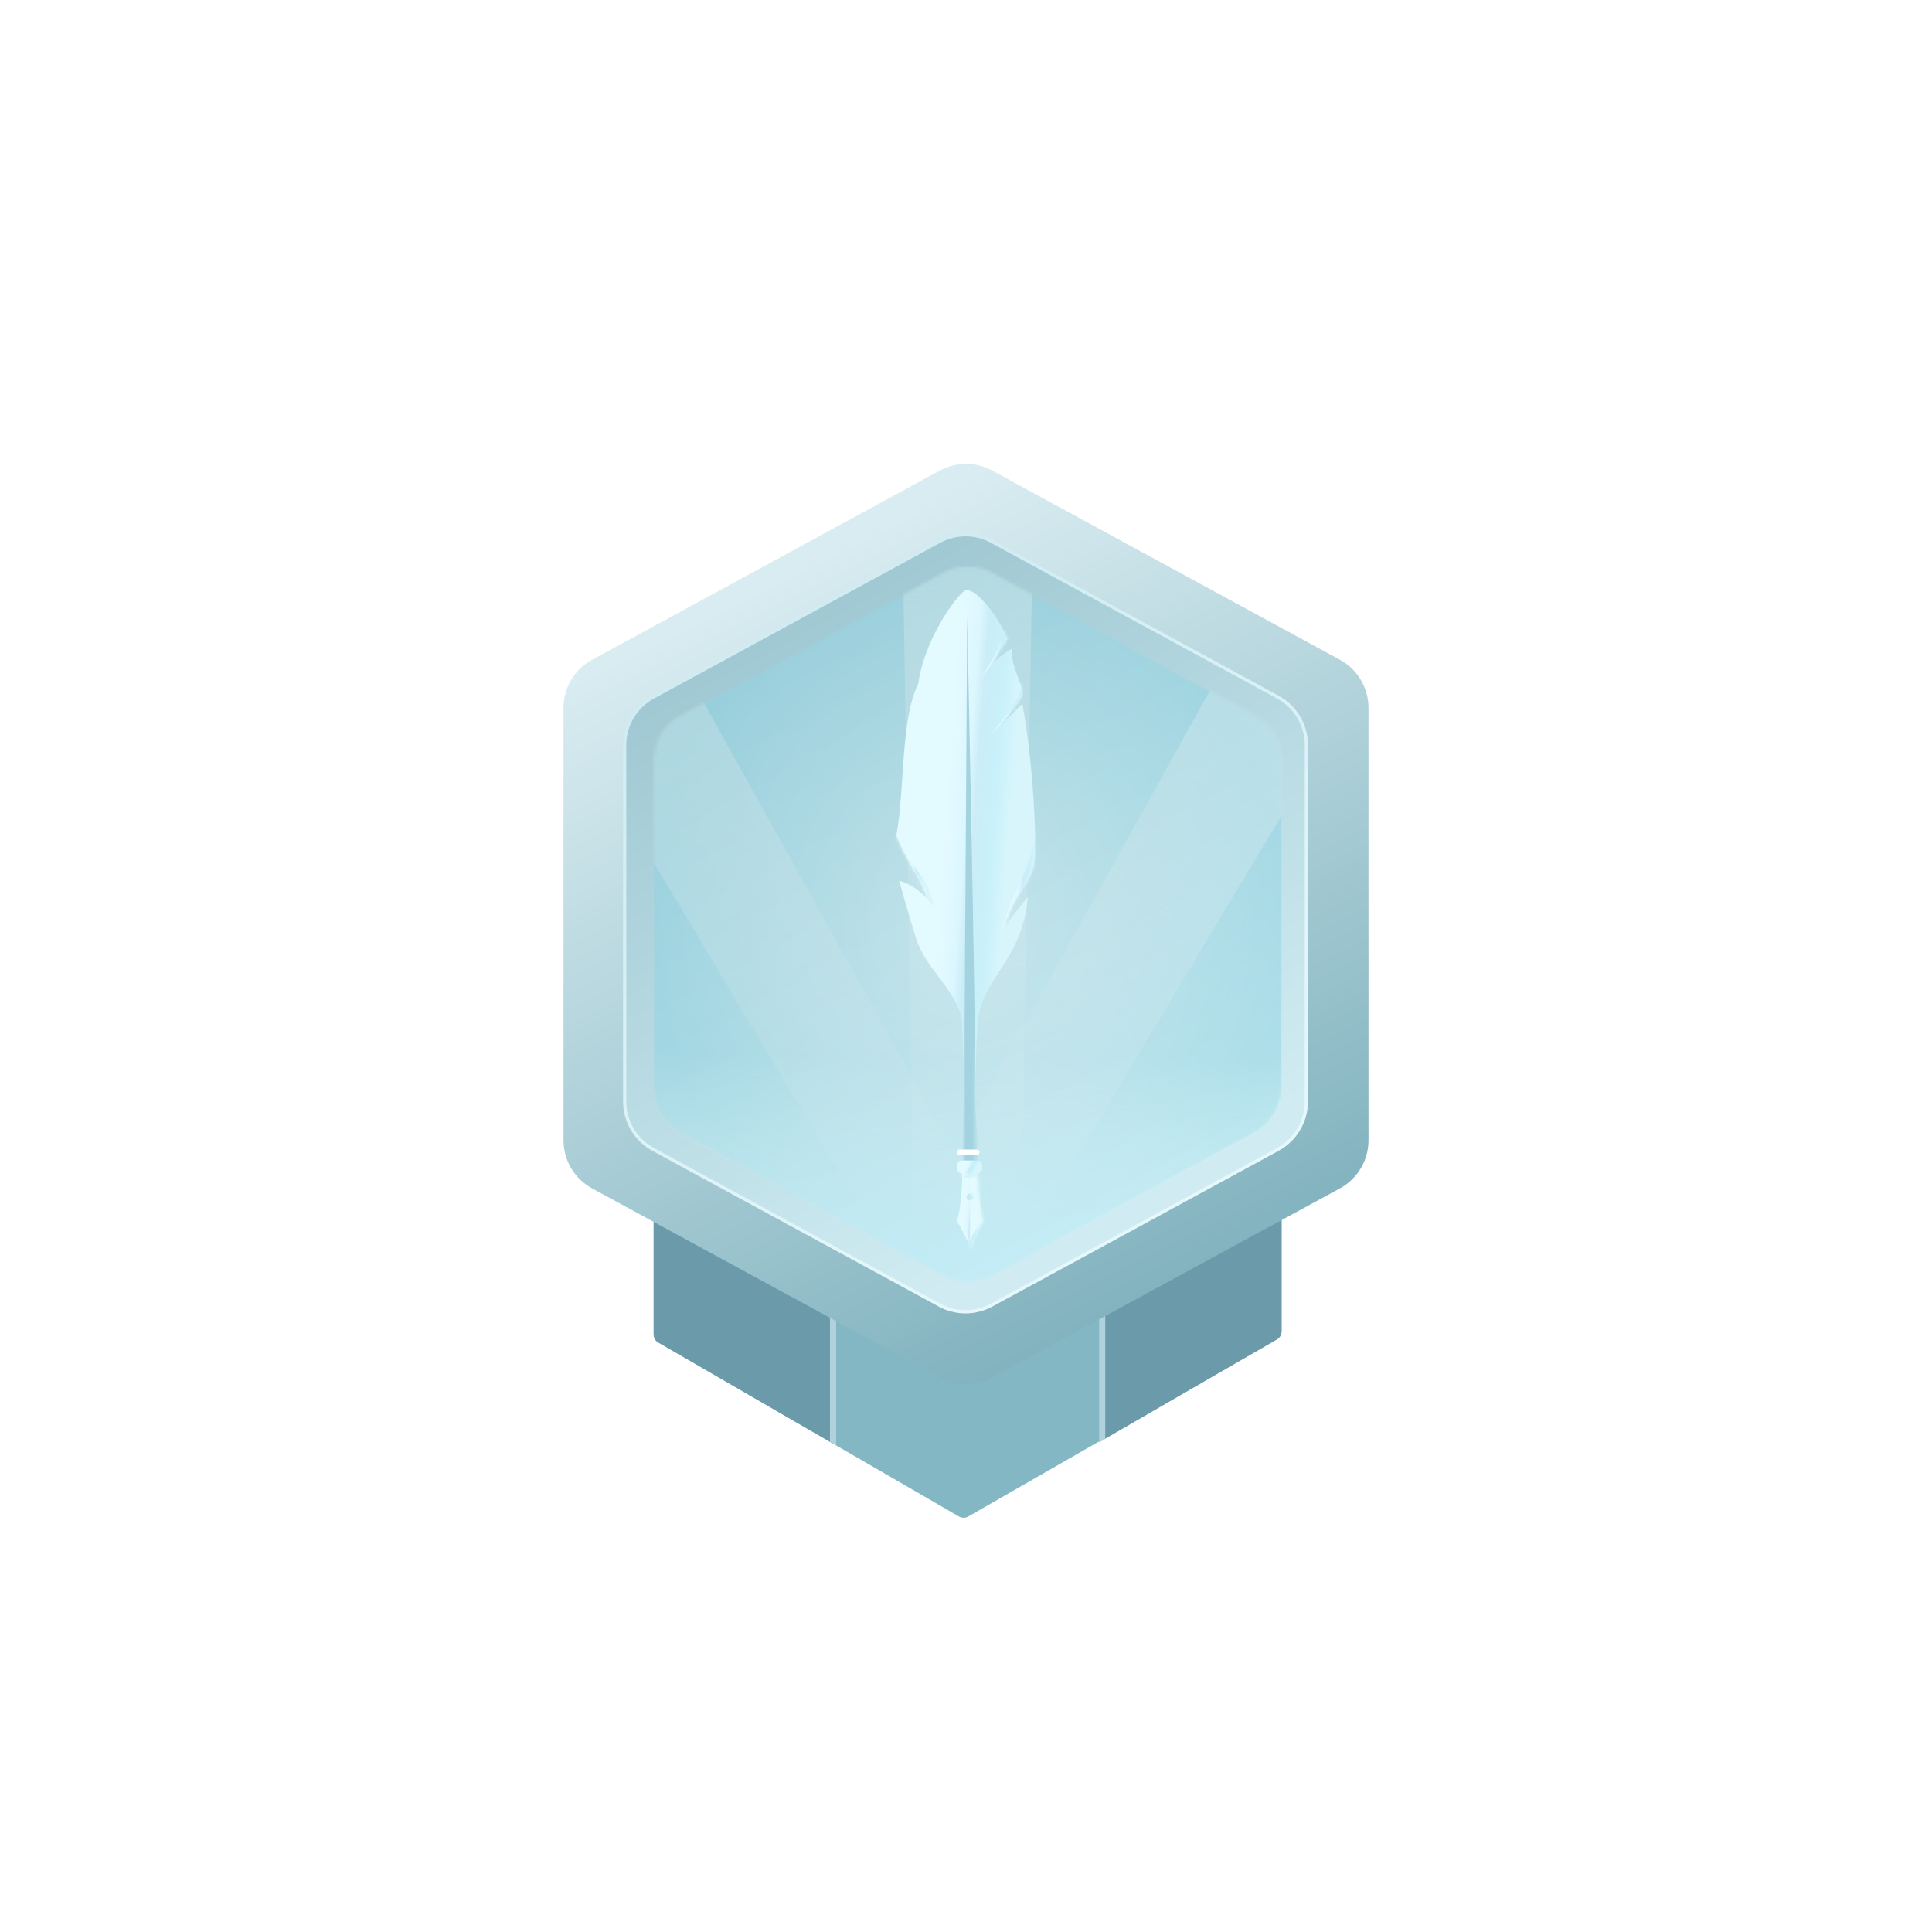 <svg width="600" height="600" viewBox="0 0 600 600" fill="none" xmlns="http://www.w3.org/2000/svg">
<g filter="url(#filter0_dd_1208_11426)">
<path d="M203 410.347V299.608H398V409.379C398 410.411 397.448 411.365 396.553 411.879L300.7 466.885C299.808 467.397 298.712 467.395 297.822 466.88L204.438 412.841C203.548 412.326 203 411.375 203 410.347Z" fill="#84B7C4"/>
<path fill-rule="evenodd" clip-rule="evenodd" d="M259.675 299.608V444.805L204.438 412.841C203.548 412.326 203 411.375 203 410.347V299.608H259.675Z" fill="#6B9BAA"/>
<path fill-rule="evenodd" clip-rule="evenodd" d="M257.754 443.693V299.608H259.675V444.805L257.754 443.693Z" fill="#B0D2DD"/>
<path fill-rule="evenodd" clip-rule="evenodd" d="M341.325 298.647V443.844L396.562 411.88C397.452 411.365 398 410.415 398 409.386V298.647H341.325Z" fill="#6B9BAA"/>
<path fill-rule="evenodd" clip-rule="evenodd" d="M343.246 442.733V298.647H341.325V443.844L343.246 442.733Z" fill="#B0D2DD"/>
<g filter="url(#filter1_d_1208_11426)">
<path d="M291.876 134.067L183.876 192.817C178.406 195.794 175 201.523 175 207.751L175 342.049C175 348.277 178.406 354.006 183.876 356.982L291.876 415.733C296.942 418.489 303.058 418.489 308.124 415.733L416.124 356.982C421.594 354.006 425 348.277 425 342.049L425 207.751C425 201.523 421.594 195.794 416.124 192.817L308.124 134.067C303.058 131.311 296.942 131.311 291.876 134.067Z" fill="url(#paint0_linear_1208_11426)"/>
<path d="M291.757 156.05L202.843 204.418C197.393 207.383 194 213.091 194 219.296L194 329.999C194 336.204 197.393 341.912 202.843 344.877L291.757 393.245C296.803 395.99 302.897 395.99 307.943 393.245L396.857 344.877C402.308 341.912 405.7 336.204 405.7 329.999L405.7 219.296C405.7 213.091 402.308 207.383 396.857 204.418L307.943 156.05C302.897 153.305 296.803 153.305 291.757 156.05Z" fill="url(#paint1_linear_1208_11426)"/>
<g filter="url(#filter2_f_1208_11426)">
<path fill-rule="evenodd" clip-rule="evenodd" d="M307.704 156.489C302.807 153.825 296.893 153.825 291.996 156.489L203.082 204.858C197.793 207.735 194.5 213.274 194.5 219.296L194.5 329.999C194.5 336.021 197.793 341.56 203.082 344.437L291.996 392.806C296.893 395.47 302.807 395.47 307.704 392.806L396.618 344.437C401.908 341.56 405.2 336.021 405.2 329.999L405.2 219.296C405.2 213.274 401.908 207.735 396.618 204.858L307.704 156.489ZM291.518 155.611C296.713 152.785 302.987 152.785 308.182 155.611L397.096 203.979C402.707 207.032 406.2 212.908 406.2 219.296L406.2 329.999C406.2 336.387 402.707 342.263 397.096 345.316L308.182 393.684C302.987 396.51 296.713 396.51 291.518 393.684L202.604 345.316C196.993 342.263 193.5 336.387 193.5 329.999L193.5 219.296C193.5 212.908 196.993 207.032 202.604 203.979L291.518 155.611Z" fill="url(#paint2_linear_1208_11426)"/>
</g>
<g opacity="0.5">
<mask id="mask0_1208_11426" style="mask-type:alpha" maskUnits="userSpaceOnUse" x="203" y="163" width="195" height="223">
<path d="M292.807 165.829L211.417 210.064C206.23 212.883 203 218.314 203 224.218L203 325.467C203 331.371 206.23 336.802 211.417 339.621L292.807 383.857C297.604 386.464 303.396 386.464 308.193 383.857L389.583 339.621C394.77 336.802 398 331.371 398 325.467L398 224.218C398 218.314 394.77 212.883 389.583 210.064L308.193 165.829C303.396 163.221 297.604 163.221 292.807 165.829Z" fill="#A6D3DE"/>
</mask>
<g mask="url(#mask0_1208_11426)">
<path d="M292.807 165.829L211.417 210.064C206.23 212.883 203 218.314 203 224.218L203 325.467C203 331.371 206.23 336.802 211.417 339.621L292.807 383.857C297.604 386.464 303.396 386.464 308.193 383.857L389.583 339.621C394.77 336.802 398 331.371 398 325.467L398 224.218C398 218.314 394.77 212.883 389.583 210.064L308.193 165.829C303.396 163.221 297.604 163.221 292.807 165.829Z" fill="url(#paint3_radial_1208_11426)"/>
<path opacity="0.5" d="M284.2 392.509L280.327 157.165H320.672L316.799 392.509H284.2Z" fill="url(#paint4_linear_1208_11426)"/>
<path opacity="0.5" d="M283.682 390.422L162.655 188.544L197.595 168.372L311.913 374.123L283.682 390.422Z" fill="url(#paint5_linear_1208_11426)"/>
<path opacity="0.5" d="M280.319 374.123L394.638 168.371L429.577 188.544L308.551 390.422L280.319 374.123Z" fill="url(#paint6_linear_1208_11426)"/>
<path d="M203 261.389H398V388.027H203V261.389Z" fill="url(#paint7_linear_1208_11426)"/>
<g filter="url(#filter3_i_1208_11426)">
<path d="M292.807 165.829L211.417 210.064C206.23 212.883 203 218.314 203 224.218L203 325.467C203 331.371 206.23 336.802 211.417 339.621L292.807 383.857C297.604 386.464 303.396 386.464 308.193 383.857L389.583 339.621C394.77 336.802 398 331.371 398 325.467L398 224.218C398 218.314 394.77 212.883 389.583 210.064L308.193 165.829C303.396 163.221 297.604 163.221 292.807 165.829Z" fill="#AFF5F1" fill-opacity="0.03"/>
</g>
</g>
</g>
</g>
</g>
<g filter="url(#filter4_d_1208_11426)">
<g filter="url(#filter5_d_1208_11426)">
<path fill-rule="evenodd" clip-rule="evenodd" d="M299.151 175.88C301.643 174.189 308.766 181.977 312.553 190.763C310.79 193.496 308.757 196.658 306.454 200.249C308.342 197.68 310.892 195.494 314.105 193.691C312.765 197.049 317.298 205.469 317.227 207.518C317.179 208.884 314.657 212.439 309.661 218.182C311.314 216.648 313.58 214.444 316.458 211.569L317.108 210.918C320.411 228.174 322.064 256.082 320.449 262.061C318.834 268.04 315.101 268.818 311.044 281.337C312.948 278.345 315.543 274.892 318.828 270.976C318.349 277.397 316.446 283.404 313.119 288.997C308.29 297.119 303.781 301.961 303.217 310.294C303.217 310.294 302.517 323.673 302.517 330.362C302.517 334.743 302.706 354.647 302.706 354.647L298.83 354.366C298.83 354.366 299.017 334.366 299.017 329.948C299.017 322.874 298.317 308.727 298.317 308.727C298.118 307.971 297.906 307.251 297.684 306.565C295.191 298.883 286.901 292.452 284.301 284.288C282.568 278.844 280.761 272.712 278.88 265.891C281.809 266.685 284.727 268.524 287.636 271.407C285.712 265.805 280.829 258.988 278 251.826C280.633 238.235 279.262 215.686 284.787 204.834C286.834 190.448 296.66 177.572 299.151 175.88Z" fill="url(#paint8_linear_1208_11426)"/>
<mask id="mask1_1208_11426" style="mask-type:alpha" maskUnits="userSpaceOnUse" x="278" y="175" width="44" height="180">
<path fill-rule="evenodd" clip-rule="evenodd" d="M299.151 175.88C301.643 174.189 308.766 181.977 312.553 190.763C310.79 193.496 308.757 196.658 306.454 200.249C308.342 197.68 310.892 195.494 314.105 193.691C312.765 197.049 317.298 205.469 317.227 207.518C317.179 208.884 314.657 212.439 309.661 218.182C311.314 216.648 313.58 214.444 316.458 211.569L317.108 210.918C320.411 228.174 322.064 256.082 320.449 262.061C318.834 268.04 315.101 268.818 311.044 281.337C312.948 278.345 315.543 274.892 318.828 270.976C318.349 277.397 316.446 283.404 313.119 288.997C308.29 297.119 303.781 301.961 303.217 310.294C303.217 310.294 302.517 323.673 302.517 330.362C302.517 334.743 302.706 354.647 302.706 354.647L298.83 354.366C298.83 354.366 299.017 334.366 299.017 329.948C299.017 322.874 298.317 308.727 298.317 308.727C298.118 307.971 297.906 307.251 297.684 306.565C295.191 298.883 286.901 292.452 284.301 284.288C282.568 278.844 280.761 272.712 278.88 265.891C281.809 266.685 284.727 268.524 287.636 271.407C285.712 265.805 280.829 258.988 278 251.826C280.633 238.235 279.262 215.686 284.787 204.834C286.834 190.448 296.66 177.572 299.151 175.88Z" fill="white"/>
</mask>
<g mask="url(#mask1_1208_11426)">
<path fill-rule="evenodd" clip-rule="evenodd" d="M321.075 250.671C321.075 261.016 311.858 272.175 311.045 281.337C317.228 271.303 319.067 267.584 322 266.004C324.934 264.424 321.075 240.326 321.075 250.671Z" fill="url(#paint9_linear_1208_11426)"/>
<path fill-rule="evenodd" clip-rule="evenodd" d="M287.635 271.407L290.029 274.477C290.029 274.477 288.269 268.038 286.196 265.148C284.124 262.257 279.019 253.934 278 251.826C276.98 249.718 276.855 255.622 276.855 255.622L287.635 271.407Z" fill="url(#paint10_linear_1208_11426)"/>
<path fill-rule="evenodd" clip-rule="evenodd" d="M316.587 204.612C317.21 206.332 315.876 209.126 313.352 212.804C310.827 216.482 307.193 220.675 307.193 220.675L309.661 218.182L318.346 208.922L320.029 205.296C320.029 205.296 315.965 202.892 316.587 204.612Z" fill="url(#paint11_linear_1208_11426)"/>
<path fill-rule="evenodd" clip-rule="evenodd" d="M307.194 199.351L304.521 202.604C304.521 202.604 309.251 195.157 310.032 192.762C310.814 190.368 312.171 188.781 311.102 185.435C310.032 182.09 315.729 190.631 315.729 190.631L309.551 196.377L307.194 199.351Z" fill="url(#paint12_linear_1208_11426)"/>
<path fill-rule="evenodd" clip-rule="evenodd" d="M298 360.95C298 360.95 298.839 339.697 299 330.239C299.234 316.495 300 183.679 300 183.679C300 183.679 302.533 302.739 302.533 331.119C302.533 359.499 308.817 365.276 308.817 365.276L298 363.117L298 360.95Z" fill="#A3D3DF"/>
</g>
</g>
<g filter="url(#filter6_d_1208_11426)">
<path fill-rule="evenodd" clip-rule="evenodd" d="M300.23 354.666C299.621 354.475 298.994 354.279 298.459 355.98C298.459 367.107 296.817 371.615 296.817 371.615C296.817 371.615 300.886 377.721 300.886 381.325C300.886 377.831 304.955 371.615 304.955 371.615C304.955 371.615 303.314 366.095 303.314 355.98C302.717 354.085 302.125 354.33 301.486 354.593C301.291 354.674 301.092 354.756 300.886 354.78C300.674 354.805 300.453 354.736 300.23 354.666ZM301.849 364.107C301.849 364.665 301.396 365.118 300.837 365.118C300.279 365.118 299.826 364.665 299.826 364.107C299.826 363.548 300.279 363.095 300.837 363.095C301.396 363.095 301.849 363.548 301.849 364.107Z" fill="url(#paint13_linear_1208_11426)"/>
<mask id="mask2_1208_11426" style="mask-type:alpha" maskUnits="userSpaceOnUse" x="296" y="354" width="9" height="28">
<path fill-rule="evenodd" clip-rule="evenodd" d="M300.23 354.666C299.621 354.475 298.994 354.279 298.459 355.98C298.459 367.107 296.817 371.615 296.817 371.615C296.817 371.615 300.886 377.721 300.886 381.325C300.886 377.831 304.955 371.615 304.955 371.615C304.955 371.615 303.314 366.095 303.314 355.98C302.717 354.085 302.125 354.33 301.486 354.593C301.291 354.674 301.092 354.756 300.886 354.78C300.674 354.805 300.453 354.736 300.23 354.666ZM301.849 364.107C301.849 364.665 301.396 365.118 300.837 365.118C300.279 365.118 299.826 364.665 299.826 364.107C299.826 363.548 300.279 363.095 300.837 363.095C301.396 363.095 301.849 363.548 301.849 364.107Z" fill="white"/>
</mask>
<g mask="url(#mask2_1208_11426)">
<path fill-rule="evenodd" clip-rule="evenodd" d="M300.887 355.98H312.216V381.325H300.887V355.98Z" fill="url(#paint14_linear_1208_11426)"/>
<path opacity="0.6" d="M294.817 353.957H306.955V358.003H294.817V353.957Z" fill="url(#paint15_linear_1208_11426)"/>
</g>
<path fill-rule="evenodd" clip-rule="evenodd" d="M300.886 378.045C301.649 374.905 304.955 371.615 304.955 371.615C304.955 371.615 300.886 377.831 300.886 381.325C300.886 377.721 296.817 371.615 296.817 371.615C296.817 371.615 300 374.94 300.886 378.045Z" fill="url(#paint16_linear_1208_11426)"/>
<mask id="mask3_1208_11426" style="mask-type:alpha" maskUnits="userSpaceOnUse" x="296" y="371" width="9" height="11">
<path fill-rule="evenodd" clip-rule="evenodd" d="M300.886 378.045C301.649 374.905 304.955 371.615 304.955 371.615C304.955 371.615 300.886 377.831 300.886 381.325C300.886 377.721 296.817 371.615 296.817 371.615C296.817 371.615 300 374.94 300.886 378.045Z" fill="white"/>
</mask>
<g mask="url(#mask3_1208_11426)">
</g>
</g>
<g filter="url(#filter7_d_1208_11426)">
<path d="M296.917 354.18C296.917 353.407 297.544 352.78 298.317 352.78H303.217C303.99 352.78 304.617 353.407 304.617 354.18V355.38C304.617 356.153 303.99 356.78 303.217 356.78H298.317C297.544 356.78 296.917 356.153 296.917 355.38V354.18Z" fill="url(#paint17_linear_1208_11426)"/>
</g>
<path fill-rule="evenodd" clip-rule="evenodd" d="M297.16 353.823C297.16 353.367 297.529 352.998 297.985 352.998H303.419C303.874 352.998 304.244 353.367 304.244 353.823C304.244 354.278 303.874 354.648 303.419 354.648H297.985C297.529 354.648 297.16 354.278 297.16 353.823Z" fill="white"/>
</g>
<defs>
<filter id="filter0_dd_1208_11426" x="113.804" y="74.883" width="372.393" height="457.66" filterUnits="userSpaceOnUse" color-interpolation-filters="sRGB">
<feFlood flood-opacity="0" result="BackgroundImageFix"/>
<feColorMatrix in="SourceAlpha" type="matrix" values="0 0 0 0 0 0 0 0 0 0 0 0 0 0 0 0 0 0 127 0" result="hardAlpha"/>
<feOffset/>
<feGaussianBlur stdDeviation="10.199"/>
<feColorMatrix type="matrix" values="0 0 0 0 0.559 0 0 0 0 0.869 0 0 0 0 0.938 0 0 0 0.04 0"/>
<feBlend mode="normal" in2="BackgroundImageFix" result="effect1_dropShadow_1208_11426"/>
<feColorMatrix in="SourceAlpha" type="matrix" values="0 0 0 0 0 0 0 0 0 0 0 0 0 0 0 0 0 0 127 0" result="hardAlpha"/>
<feOffset dy="4.08"/>
<feGaussianBlur stdDeviation="30.598"/>
<feColorMatrix type="matrix" values="0 0 0 0 0.671 0 0 0 0 1 0 0 0 0 0.941 0 0 0 0.33 0"/>
<feBlend mode="normal" in2="effect1_dropShadow_1208_11426" result="effect2_dropShadow_1208_11426"/>
<feBlend mode="normal" in="SourceGraphic" in2="effect2_dropShadow_1208_11426" result="shape"/>
</filter>
<filter id="filter1_d_1208_11426" x="169" y="132" width="262" height="299.8" filterUnits="userSpaceOnUse" color-interpolation-filters="sRGB">
<feFlood flood-opacity="0" result="BackgroundImageFix"/>
<feColorMatrix in="SourceAlpha" type="matrix" values="0 0 0 0 0 0 0 0 0 0 0 0 0 0 0 0 0 0 127 0" result="hardAlpha"/>
<feOffset dy="8"/>
<feGaussianBlur stdDeviation="3"/>
<feColorMatrix type="matrix" values="0 0 0 0 0.209 0 0 0 0 0.39 0 0 0 0 0.492 0 0 0 0.54 0"/>
<feBlend mode="normal" in2="BackgroundImageFix" result="effect1_dropShadow_1208_11426"/>
<feBlend mode="normal" in="SourceGraphic" in2="effect1_dropShadow_1208_11426" result="shape"/>
</filter>
<filter id="filter2_f_1208_11426" x="193.2" y="153.191" width="213.3" height="242.913" filterUnits="userSpaceOnUse" color-interpolation-filters="sRGB">
<feFlood flood-opacity="0" result="BackgroundImageFix"/>
<feBlend mode="normal" in="SourceGraphic" in2="BackgroundImageFix" result="shape"/>
<feGaussianBlur stdDeviation="0.15" result="effect1_foregroundBlur_1208_11426"/>
</filter>
<filter id="filter3_i_1208_11426" x="203" y="163.873" width="195" height="221.939" filterUnits="userSpaceOnUse" color-interpolation-filters="sRGB">
<feFlood flood-opacity="0" result="BackgroundImageFix"/>
<feBlend mode="normal" in="SourceGraphic" in2="BackgroundImageFix" result="shape"/>
<feColorMatrix in="SourceAlpha" type="matrix" values="0 0 0 0 0 0 0 0 0 0 0 0 0 0 0 0 0 0 127 0" result="hardAlpha"/>
<feOffset/>
<feGaussianBlur stdDeviation="6.724"/>
<feComposite in2="hardAlpha" operator="arithmetic" k2="-1" k3="1"/>
<feColorMatrix type="matrix" values="0 0 0 0 0.378 0 0 0 0 0.587 0 0 0 0 0.704 0 0 0 1 0"/>
<feBlend mode="normal" in2="shape" result="effect1_innerShadow_1208_11426"/>
</filter>
<filter id="filter4_d_1208_11426" x="274" y="175.647" width="51.075" height="213.678" filterUnits="userSpaceOnUse" color-interpolation-filters="sRGB">
<feFlood flood-opacity="0" result="BackgroundImageFix"/>
<feColorMatrix in="SourceAlpha" type="matrix" values="0 0 0 0 0 0 0 0 0 0 0 0 0 0 0 0 0 0 127 0" result="hardAlpha"/>
<feOffset dy="4"/>
<feGaussianBlur stdDeviation="2"/>
<feColorMatrix type="matrix" values="0 0 0 0 0.285 0 0 0 0 0.354 0 0 0 0 0.342 0 0 0 0.25 0"/>
<feBlend mode="normal" in2="BackgroundImageFix" result="effect1_dropShadow_1208_11426"/>
<feBlend mode="normal" in="SourceGraphic" in2="effect1_dropShadow_1208_11426" result="shape"/>
</filter>
<filter id="filter5_d_1208_11426" x="271.129" y="172.031" width="57.541" height="193.466" filterUnits="userSpaceOnUse" color-interpolation-filters="sRGB">
<feFlood flood-opacity="0" result="BackgroundImageFix"/>
<feColorMatrix in="SourceAlpha" type="matrix" values="0 0 0 0 0 0 0 0 0 0 0 0 0 0 0 0 0 0 127 0" result="hardAlpha"/>
<feOffset dx="0.362" dy="3.616"/>
<feGaussianBlur stdDeviation="3.616"/>
<feColorMatrix type="matrix" values="0 0 0 0 0.565 0 0 0 0 0.775 0 0 0 0 0.842 0 0 0 0.65 0"/>
<feBlend mode="normal" in2="BackgroundImageFix" result="effect1_dropShadow_1208_11426"/>
<feBlend mode="normal" in="SourceGraphic" in2="effect1_dropShadow_1208_11426" result="shape"/>
</filter>
<filter id="filter6_d_1208_11426" x="289.946" y="350.798" width="22.603" height="41.377" filterUnits="userSpaceOnUse" color-interpolation-filters="sRGB">
<feFlood flood-opacity="0" result="BackgroundImageFix"/>
<feColorMatrix in="SourceAlpha" type="matrix" values="0 0 0 0 0 0 0 0 0 0 0 0 0 0 0 0 0 0 127 0" result="hardAlpha"/>
<feOffset dx="0.362" dy="3.616"/>
<feGaussianBlur stdDeviation="3.616"/>
<feColorMatrix type="matrix" values="0 0 0 0 0.565 0 0 0 0 0.775 0 0 0 0 0.842 0 0 0 0.65 0"/>
<feBlend mode="normal" in2="BackgroundImageFix" result="effect1_dropShadow_1208_11426"/>
<feBlend mode="normal" in="SourceGraphic" in2="effect1_dropShadow_1208_11426" result="shape"/>
</filter>
<filter id="filter7_d_1208_11426" x="290.046" y="349.164" width="22.166" height="18.466" filterUnits="userSpaceOnUse" color-interpolation-filters="sRGB">
<feFlood flood-opacity="0" result="BackgroundImageFix"/>
<feColorMatrix in="SourceAlpha" type="matrix" values="0 0 0 0 0 0 0 0 0 0 0 0 0 0 0 0 0 0 127 0" result="hardAlpha"/>
<feOffset dx="0.362" dy="3.616"/>
<feGaussianBlur stdDeviation="3.616"/>
<feColorMatrix type="matrix" values="0 0 0 0 0.565 0 0 0 0 0.775 0 0 0 0 0.842 0 0 0 0.65 0"/>
<feBlend mode="normal" in2="BackgroundImageFix" result="effect1_dropShadow_1208_11426"/>
<feBlend mode="normal" in="SourceGraphic" in2="effect1_dropShadow_1208_11426" result="shape"/>
</filter>
<linearGradient id="paint0_linear_1208_11426" x1="247.5" y1="164.647" x2="360" y2="388.147" gradientUnits="userSpaceOnUse">
<stop stop-color="#D8ECF1"/>
<stop offset="1" stop-color="#82B3BF"/>
</linearGradient>
<linearGradient id="paint1_linear_1208_11426" x1="246.5" y1="183.147" x2="343.5" y2="362.147" gradientUnits="userSpaceOnUse">
<stop stop-color="#A1C9D3"/>
<stop offset="1" stop-color="#D0ECF2"/>
</linearGradient>
<linearGradient id="paint2_linear_1208_11426" x1="257" y1="176.647" x2="361.5" y2="364.647" gradientUnits="userSpaceOnUse">
<stop stop-color="#D0ECF2"/>
<stop offset="1" stop-color="#E6F8FC"/>
</linearGradient>
<radialGradient id="paint3_radial_1208_11426" cx="0" cy="0" r="1" gradientUnits="userSpaceOnUse" gradientTransform="translate(300.5 274.843) rotate(90) scale(113.195 97.5)">
<stop stop-color="#D0EBF2"/>
<stop offset="1" stop-color="#8DD3E2"/>
</radialGradient>
<linearGradient id="paint4_linear_1208_11426" x1="300.5" y1="157.165" x2="300.5" y2="392.509" gradientUnits="userSpaceOnUse">
<stop stop-color="white"/>
<stop offset="1" stop-color="#F2EDED" stop-opacity="0"/>
</linearGradient>
<linearGradient id="paint5_linear_1208_11426" x1="180.125" y1="178.458" x2="297.798" y2="382.272" gradientUnits="userSpaceOnUse">
<stop stop-color="white"/>
<stop offset="1" stop-color="#F2EDED" stop-opacity="0"/>
</linearGradient>
<linearGradient id="paint6_linear_1208_11426" x1="412.108" y1="178.458" x2="294.435" y2="382.272" gradientUnits="userSpaceOnUse">
<stop stop-color="white"/>
<stop offset="1" stop-color="#F2EDED" stop-opacity="0"/>
</linearGradient>
<linearGradient id="paint7_linear_1208_11426" x1="300.5" y1="316.302" x2="299.912" y2="380.18" gradientUnits="userSpaceOnUse">
<stop stop-color="#EEFFFF" stop-opacity="0"/>
<stop offset="1" stop-color="#B5EBFB"/>
</linearGradient>
<linearGradient id="paint8_linear_1208_11426" x1="296.126" y1="130.778" x2="328.203" y2="133.124" gradientUnits="userSpaceOnUse">
<stop offset="0.169" stop-color="#E3FAFF"/>
<stop offset="0.36" stop-color="#DDF7FF"/>
<stop offset="0.452" stop-color="#CBEDF8"/>
<stop offset="0.628" stop-color="#C8F1FA"/>
<stop offset="0.804" stop-color="#D8F5FC"/>
</linearGradient>
<linearGradient id="paint9_linear_1208_11426" x1="316.118" y1="239.767" x2="325.036" y2="240.75" gradientUnits="userSpaceOnUse">
<stop offset="0.169" stop-color="#E3FAFF"/>
<stop offset="0.36" stop-color="#DDF7FF"/>
<stop offset="0.452" stop-color="#CBEDF8"/>
<stop offset="0.628" stop-color="#C8F1FA"/>
<stop offset="0.804" stop-color="#D8F5FC"/>
</linearGradient>
<linearGradient id="paint10_linear_1208_11426" x1="282.399" y1="245.455" x2="291.977" y2="247.107" gradientUnits="userSpaceOnUse">
<stop offset="0.169" stop-color="#E3FAFF"/>
<stop offset="0.36" stop-color="#DDF7FF"/>
<stop offset="0.452" stop-color="#CBEDF8"/>
<stop offset="0.628" stop-color="#C8F1FA"/>
<stop offset="0.804" stop-color="#D8F5FC"/>
</linearGradient>
<linearGradient id="paint11_linear_1208_11426" x1="312.595" y1="199.688" x2="321.711" y2="201.807" gradientUnits="userSpaceOnUse">
<stop offset="0.169" stop-color="#E3FAFF"/>
<stop offset="0.36" stop-color="#DDF7FF"/>
<stop offset="0.452" stop-color="#CBEDF8"/>
<stop offset="0.628" stop-color="#C8F1FA"/>
<stop offset="0.804" stop-color="#D8F5FC"/>
</linearGradient>
<linearGradient id="paint12_linear_1208_11426" x1="309.238" y1="179.954" x2="317.342" y2="181.478" gradientUnits="userSpaceOnUse">
<stop offset="0.169" stop-color="#E3FAFF"/>
<stop offset="0.36" stop-color="#DDF7FF"/>
<stop offset="0.452" stop-color="#CBEDF8"/>
<stop offset="0.628" stop-color="#C8F1FA"/>
<stop offset="0.804" stop-color="#D8F5FC"/>
</linearGradient>
<linearGradient id="paint13_linear_1208_11426" x1="300.242" y1="347.669" x2="306.283" y2="348.224" gradientUnits="userSpaceOnUse">
<stop offset="0.169" stop-color="#E3FAFF"/>
<stop offset="0.36" stop-color="#DDF7FF"/>
<stop offset="0.452" stop-color="#CBEDF8"/>
<stop offset="0.628" stop-color="#C8F1FA"/>
<stop offset="0.804" stop-color="#D8F5FC"/>
</linearGradient>
<linearGradient id="paint14_linear_1208_11426" x1="305.654" y1="349.627" x2="313.982" y2="350.758" gradientUnits="userSpaceOnUse">
<stop offset="0.169" stop-color="#E3FAFF"/>
<stop offset="0.36" stop-color="#DDF7FF"/>
<stop offset="0.452" stop-color="#CBEDF8"/>
<stop offset="0.628" stop-color="#C8F1FA"/>
<stop offset="0.804" stop-color="#D8F5FC"/>
</linearGradient>
<linearGradient id="paint15_linear_1208_11426" x1="299.925" y1="352.943" x2="304.887" y2="357.467" gradientUnits="userSpaceOnUse">
<stop offset="0.169" stop-color="#E3FAFF"/>
<stop offset="0.36" stop-color="#DDF7FF"/>
<stop offset="0.452" stop-color="#CBEDF8"/>
<stop offset="0.628" stop-color="#C8F1FA"/>
<stop offset="0.804" stop-color="#D8F5FC"/>
</linearGradient>
<linearGradient id="paint16_linear_1208_11426" x1="300.242" y1="369.181" x2="305.963" y2="370.638" gradientUnits="userSpaceOnUse">
<stop offset="0.169" stop-color="#E3FAFF"/>
<stop offset="0.36" stop-color="#DDF7FF"/>
<stop offset="0.452" stop-color="#CBEDF8"/>
<stop offset="0.628" stop-color="#C8F1FA"/>
<stop offset="0.804" stop-color="#D8F5FC"/>
</linearGradient>
<linearGradient id="paint17_linear_1208_11426" x1="300.157" y1="351.777" x2="304.452" y2="354.29" gradientUnits="userSpaceOnUse">
<stop offset="0.169" stop-color="#E3FAFF"/>
<stop offset="0.36" stop-color="#DDF7FF"/>
<stop offset="0.452" stop-color="#CBEDF8"/>
<stop offset="0.628" stop-color="#C8F1FA"/>
<stop offset="0.804" stop-color="#D8F5FC"/>
</linearGradient>
</defs>
</svg>
